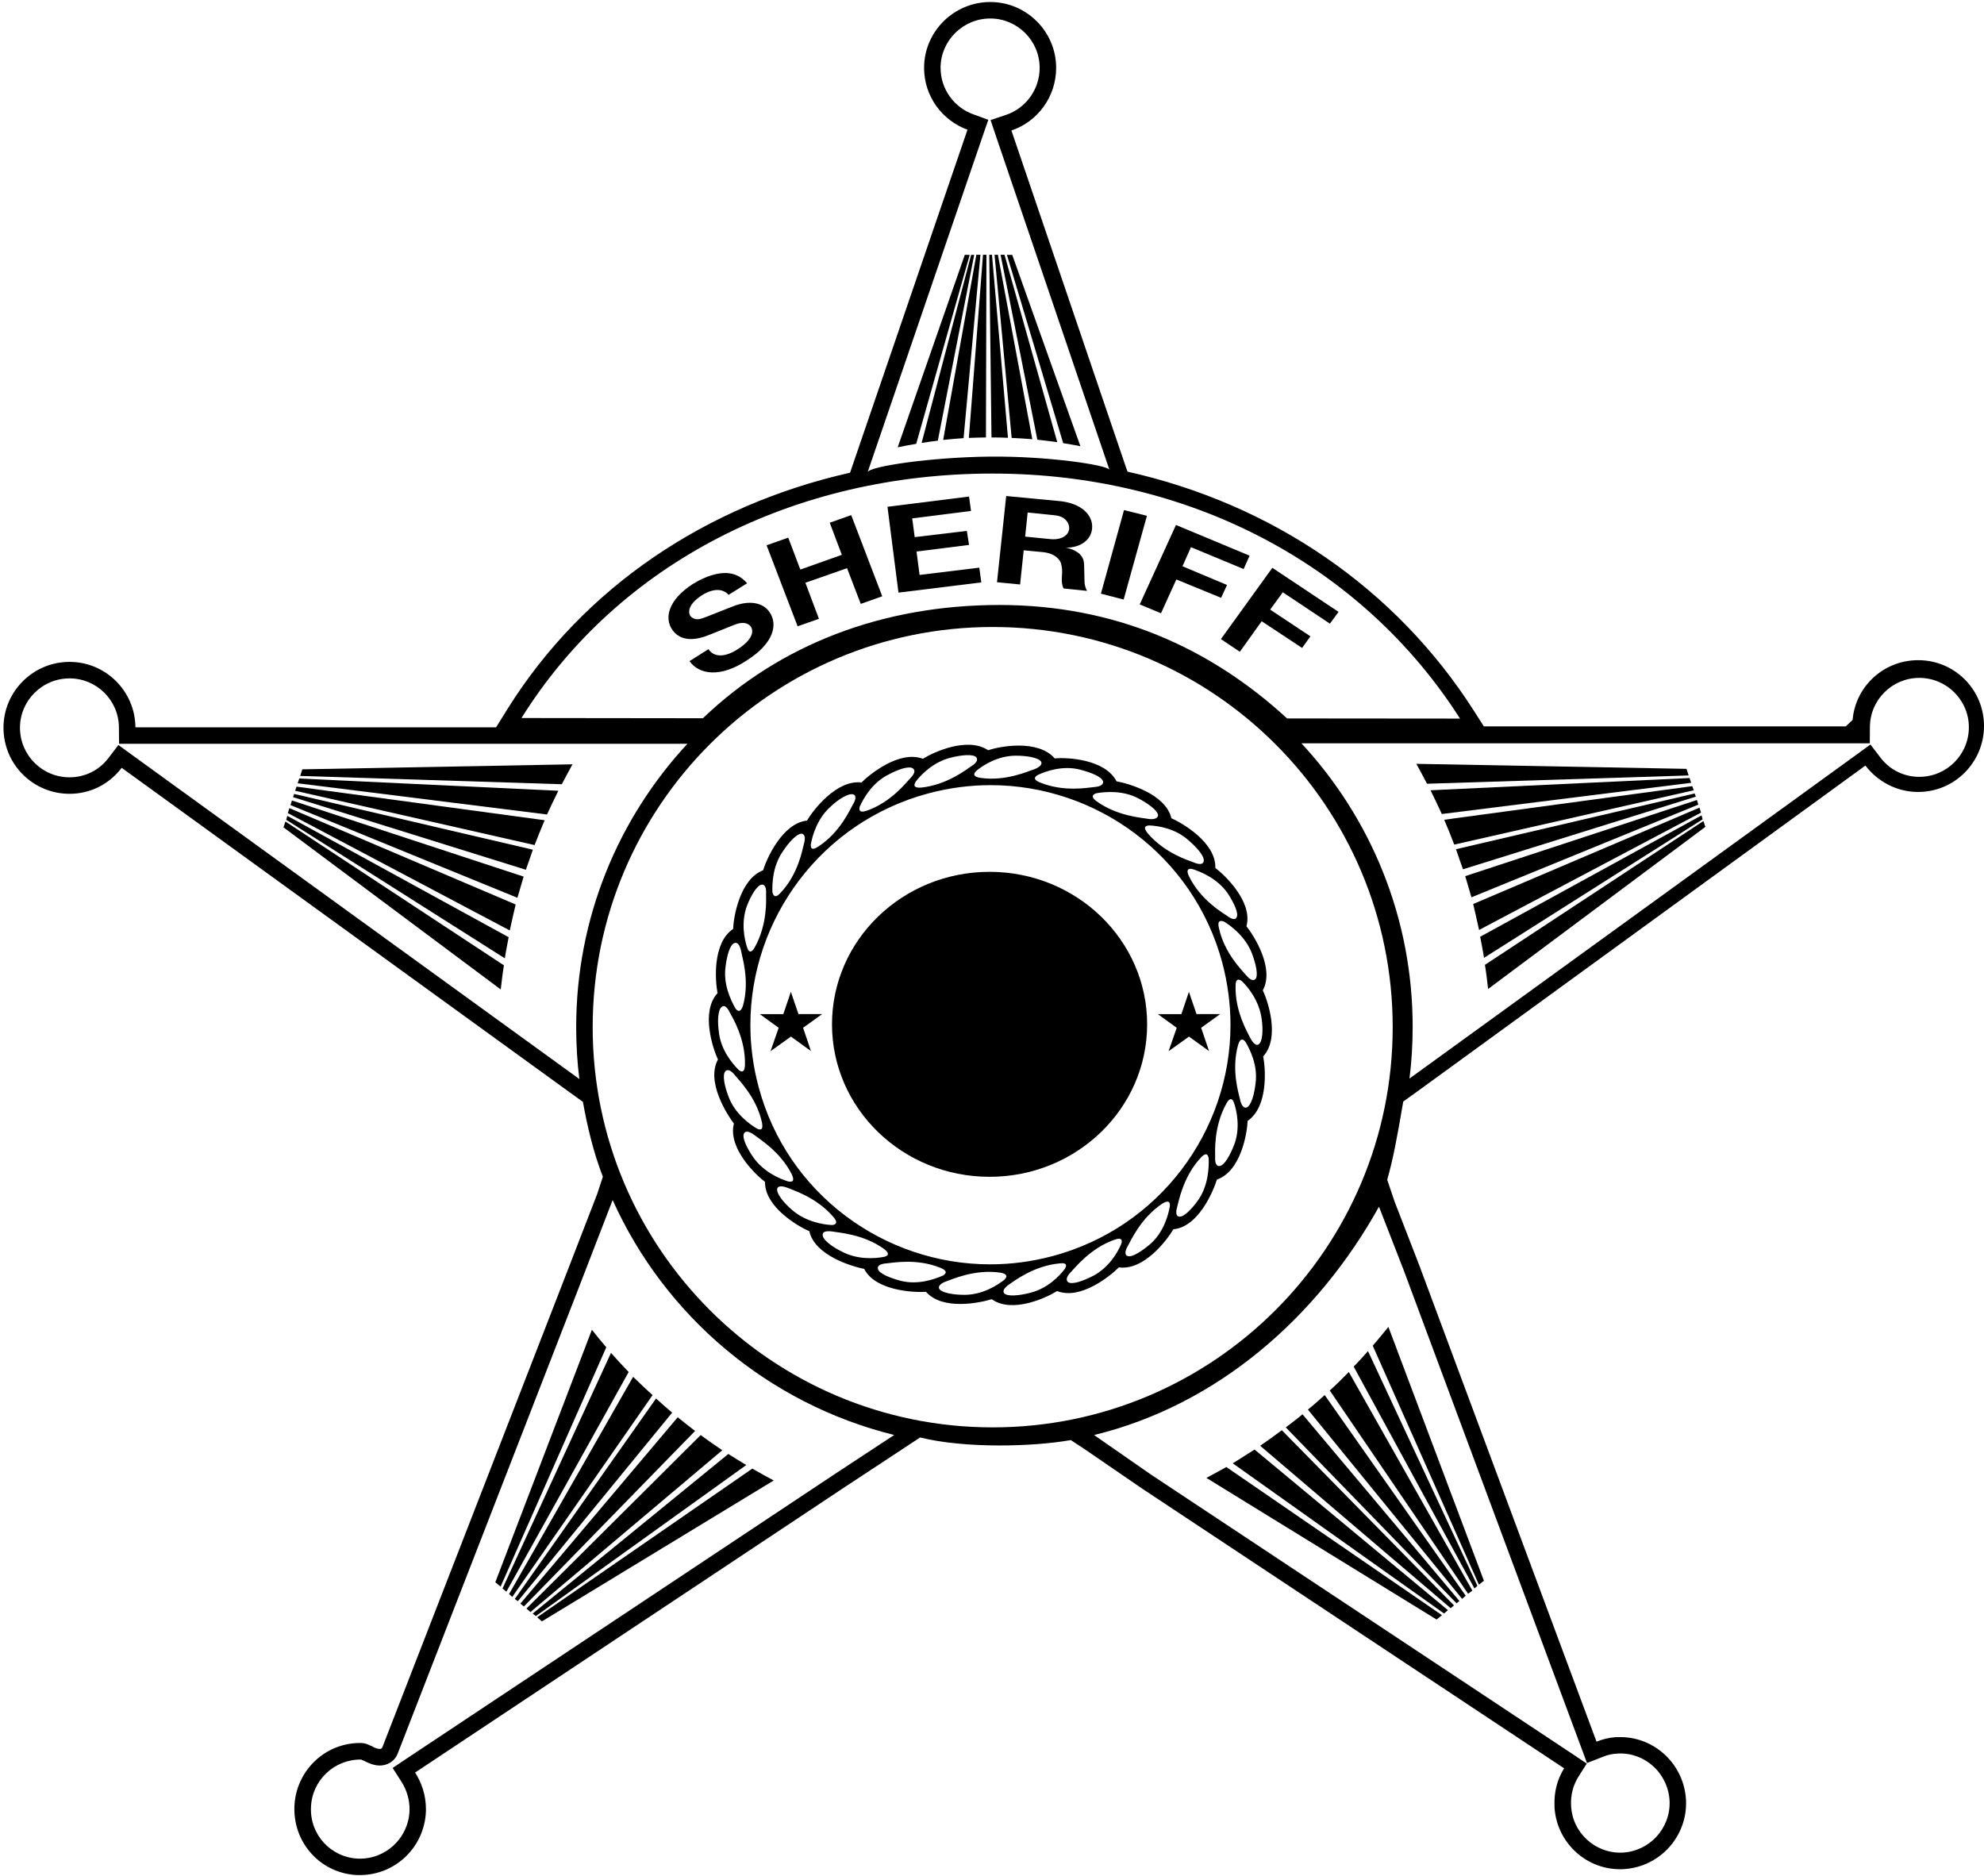 <?xml version="1.0" encoding="UTF-8"?>
<svg xmlns="http://www.w3.org/2000/svg" xmlns:xlink="http://www.w3.org/1999/xlink" width="552pt" height="522pt" viewBox="0 0 552 522" version="1.1">
<g id="surface1">
<path style=" stroke:none;fill-rule:nonzero;fill:rgb(0%,0%,0%);fill-opacity:1;" d="M 533.684 183.684 C 524.141 183.684 516.246 190.914 515.441 200.312 L 513.531 202.109 L 412.848 202.109 L 410.059 197.742 C 388.289 163.641 353.898 140.223 313.703 131.23 L 313.008 129.246 L 281.402 36.309 C 288.707 33.852 293.848 26.91 293.848 18.871 C 293.848 8.777 285.59 0.559 275.531 0.559 C 265.398 0.559 257.105 8.777 257.105 18.871 C 257.105 26.875 262.203 33.555 269.18 36.09 L 237.062 129.91 L 236.512 131.523 C 196.648 140.516 162.402 163.312 141.148 197.34 L 138.027 202.367 L 37.676 202.367 C 37.602 192.309 29.414 184.16 19.359 184.16 C 9.191 184.16 0.969 192.418 0.969 202.477 C 0.969 212.645 9.191 220.867 19.359 220.867 C 25.27 220.867 30.48 218.078 33.855 213.637 L 158.512 303.934 L 162.184 306.574 C 163.465 313.77 165.16 320.742 167.73 327.426 L 166.145 332.234 L 156.602 356.898 L 106.391 486.141 C 106.242 486.473 106.023 486.617 105.652 486.617 C 104.992 486.617 104.113 486.215 103.82 486.066 L 103.488 485.848 L 103.086 485.699 C 103.047 485.699 103.012 485.664 102.863 485.59 C 102.828 485.59 102.609 485.48 102.352 485.371 C 102.168 485.297 101.469 485.004 100.516 484.965 L 100.148 484.965 C 90.238 484.965 82.234 492.895 81.906 502.73 L 81.906 503.395 C 81.906 513.266 89.613 521.379 99.523 521.711 L 100.148 521.711 C 109.984 521.711 118.137 513.93 118.504 503.945 L 118.504 503.32 C 118.504 499.574 117.363 496.09 115.492 493.188 L 234.934 413.828 L 251.27 403.074 L 256.004 399.953 C 268.234 403.016 287.234 402.586 297.93 400.68 L 301.844 403.258 L 317.684 414.121 L 435.18 492.008 C 433.273 495.059 432.332 498.664 432.508 502.441 C 432.488 502.664 432.508 502.922 432.523 503.141 C 433.262 512.875 441.562 520.457 451.473 520.078 L 452.133 520.027 C 461.902 519.289 469.48 510.914 469.098 501.004 L 469.051 500.344 C 468.309 490.535 459.93 482.922 450.02 483.34 C 449.836 483.316 449.652 483.332 449.434 483.348 C 447.566 483.488 445.797 483.953 444.191 484.59 L 394.836 351.938 L 388.043 334.418 L 385.957 328.258 C 387.613 322.395 388.656 316.867 390.422 306.48 L 394.016 303.91 L 519 213.012 C 522.379 217.414 527.664 220.352 533.684 220.352 C 543.852 220.352 552 212.059 552 202 C 552 191.867 543.852 183.684 533.684 183.684 Z M 273.512 37.559 L 274.98 33.336 L 270.758 31.793 C 265.508 29.887 261.691 24.855 261.691 18.871 C 261.691 11.348 267.895 5.145 275.531 5.145 C 283.055 5.145 289.258 11.312 289.258 18.871 C 289.258 24.93 285.367 30.105 279.973 31.941 L 275.605 33.41 L 277.07 37.777 L 308.676 130.719 C 308.199 129.395 291.461 126.863 275.199 127.047 C 259.086 127.23 241.945 129.727 241.395 131.379 Z M 276.148 131.762 C 330.746 131.762 378.809 156.988 406.219 199.938 L 358.102 199.895 C 336.516 180.043 309.93 168.328 278.07 168.328 C 245.773 168.328 217.156 179.16 195.57 199.84 L 145.09 199.781 C 172.172 156.398 221.164 131.762 276.148 131.762 Z M 161.191 300.227 L 36.574 209.93 L 32.941 207.285 L 30.223 210.848 C 27.691 214.223 23.762 216.277 19.359 216.277 C 11.723 216.277 5.559 210.113 5.559 202.477 C 5.559 194.953 11.723 188.75 19.359 188.75 C 26.883 188.75 33.051 194.844 33.086 202.402 L 33.125 206.953 L 191.254 206.953 C 172.055 227.656 160.309 255.336 160.309 285.801 C 160.309 290.684 160.602 295.527 161.191 300.227 Z M 232.422 410.027 L 112.957 489.418 L 109.246 491.918 L 111.672 495.703 C 113.184 498.051 114.02 500.855 113.941 503.809 C 113.641 511.461 107.277 517.371 99.703 517.145 C 92.125 516.84 86.219 510.551 86.52 502.902 C 86.746 495.402 92.961 489.492 100.457 489.57 C 100.609 489.645 100.914 489.797 101.52 490.023 C 101.898 490.25 103.641 491.16 105.457 491.234 C 107.504 491.309 109.777 490.25 110.684 487.824 L 160.91 358.59 L 170.453 333.895 C 184.926 366.09 213.637 390.559 248.785 399.27 Z M 390.52 353.344 L 439.922 486.172 L 441.539 490.531 L 445.895 488.836 C 447.223 488.277 448.715 487.938 450.23 487.898 C 457.801 487.555 464.18 493.531 464.527 501.176 C 464.797 508.754 458.898 515.125 451.328 515.469 C 443.75 515.738 437.379 509.84 437.109 502.262 C 436.965 499.309 437.75 496.668 439.102 494.438 L 441.477 490.688 L 437.715 488.16 L 320.23 410.281 L 304.402 399.281 C 339.164 390.805 366.777 366.121 383.668 335.746 Z M 276.191 397.148 C 214.746 397.148 164.898 347.273 164.898 285.801 C 164.898 224.324 214.746 174.453 276.191 174.453 C 337.637 174.453 387.484 224.324 387.484 285.801 C 387.484 347.273 337.637 397.148 276.191 397.148 Z M 533.988 216.145 C 529.586 216.145 525.656 214.086 523.125 210.711 L 520.406 207.148 L 516.773 209.793 L 392.156 300.09 C 392.746 295.391 393.039 290.547 393.039 285.664 C 393.039 255.199 381.293 227.523 362.094 206.82 L 520.227 206.82 L 520.262 202.27 C 520.297 194.707 526.465 188.613 533.988 188.613 C 541.625 188.613 547.789 194.816 547.789 202.34 C 547.789 209.977 541.625 216.145 533.988 216.145 "/>
<path style=" stroke:none;fill-rule:nonzero;fill:rgb(0%,0%,0%);fill-opacity:1;" d="M 469.234 213.922 L 394.062 212.527 C 395.055 214.289 396.047 216.195 397.035 218.066 L 469.824 215.758 L 469.234 213.922 "/>
<path style=" stroke:none;fill-rule:nonzero;fill:rgb(0%,0%,0%);fill-opacity:1;" d="M 470.086 216.473 L 398.004 219.883 C 399.113 222.102 400.129 224.273 401.148 226.488 L 470.531 217.801 L 470.086 216.473 "/>
<path style=" stroke:none;fill-rule:nonzero;fill:rgb(0%,0%,0%);fill-opacity:1;" d="M 470.84 218.734 L 401.812 228.082 C 402.789 230.387 403.766 232.738 404.605 234.996 L 471.238 219.883 L 470.84 218.734 "/>
<path style=" stroke:none;fill-rule:nonzero;fill:rgb(0%,0%,0%);fill-opacity:1;" d="M 471.504 220.77 L 405.094 236.281 C 405.715 238.145 406.379 240.004 407.043 241.867 L 471.816 221.656 L 471.504 220.77 "/>
<path style=" stroke:none;fill-rule:nonzero;fill:rgb(0%,0%,0%);fill-opacity:1;" d="M 472.125 222.59 L 407.664 243.77 C 408.238 245.723 408.812 247.758 409.391 249.664 L 472.523 223.871 L 472.125 222.59 "/>
<path style=" stroke:none;fill-rule:nonzero;fill:rgb(0%,0%,0%);fill-opacity:1;" d="M 472.836 224.715 L 409.879 251.527 C 410.453 253.922 410.984 256.355 411.516 258.75 L 473.277 226.09 L 472.836 224.715 "/>
<path style=" stroke:none;fill-rule:nonzero;fill:rgb(0%,0%,0%);fill-opacity:1;" d="M 473.418 226.863 L 411.824 260.637 C 412.191 262.617 412.594 264.523 412.891 266.508 L 473.711 227.965 L 473.418 226.863 "/>
<path style=" stroke:none;fill-rule:nonzero;fill:rgb(0%,0%,0%);fill-opacity:1;" d="M 413.145 268.453 C 413.512 270.656 413.77 272.93 414.027 275.172 L 474.48 230.059 L 473.93 228.441 L 413.145 268.453 "/>
<path style=" stroke:none;fill-rule:nonzero;fill:rgb(0%,0%,0%);fill-opacity:1;" d="M 300.594 124.152 L 281.633 70.926 L 280.16 70.926 L 295.805 123.301 C 297.422 123.574 299.035 123.82 300.594 124.152 "/>
<path style=" stroke:none;fill-rule:nonzero;fill:rgb(0%,0%,0%);fill-opacity:1;" d="M 269.797 70.926 L 268.434 70.898 L 249.758 124.453 C 251.457 124.098 253.188 123.766 254.914 123.492 L 269.797 70.926 "/>
<path style=" stroke:none;fill-rule:nonzero;fill:rgb(0%,0%,0%);fill-opacity:1;" d="M 294.16 123.035 L 279.484 70.895 L 278.391 70.895 L 288.617 122.34 C 290.465 122.539 292.312 122.77 294.16 123.035 "/>
<path style=" stroke:none;fill-rule:nonzero;fill:rgb(0%,0%,0%);fill-opacity:1;" d="M 260.926 122.613 L 271.043 70.926 L 270.191 70.926 L 256.418 123.242 C 257.949 122.996 259.395 122.777 260.926 122.613 "/>
<path style=" stroke:none;fill-rule:nonzero;fill:rgb(0%,0%,0%);fill-opacity:1;" d="M 287.215 122.207 L 277.637 70.895 L 276.715 70.895 L 281.469 121.844 C 283.383 121.941 285.301 122.039 287.215 122.207 "/>
<path style=" stroke:none;fill-rule:nonzero;fill:rgb(0%,0%,0%);fill-opacity:1;" d="M 268.094 121.906 L 272.777 70.895 L 271.648 70.895 L 262.414 122.406 C 264.297 122.207 266.211 122.039 268.094 121.906 "/>
<path style=" stroke:none;fill-rule:nonzero;fill:rgb(0%,0%,0%);fill-opacity:1;" d="M 280.441 121.809 L 275.996 70.895 L 275.242 70.895 L 275.859 121.711 C 277.398 121.711 278.902 121.742 280.441 121.809 "/>
<path style=" stroke:none;fill-rule:nonzero;fill:rgb(0%,0%,0%);fill-opacity:1;" d="M 274.316 121.711 L 274.453 70.895 L 273.496 70.895 L 269.562 121.844 C 271.137 121.773 272.746 121.742 274.316 121.711 "/>
<path style=" stroke:none;fill-rule:nonzero;fill:rgb(0%,0%,0%);fill-opacity:1;" d="M 150.773 451.125 L 215.266 411.922 C 213.281 410.895 211.301 409.758 209.316 408.617 L 149.449 449.984 L 150.773 451.125 "/>
<path style=" stroke:none;fill-rule:nonzero;fill:rgb(0%,0%,0%);fill-opacity:1;" d="M 149.086 449.656 L 207.629 407.629 C 205.941 406.602 204.289 405.609 202.637 404.547 L 148.203 448.957 L 149.086 449.656 "/>
<path style=" stroke:none;fill-rule:nonzero;fill:rgb(0%,0%,0%);fill-opacity:1;" d="M 147.574 448.531 L 200.965 403.508 C 198.879 402.133 196.887 400.715 194.938 399.297 L 146.469 447.555 L 147.574 448.531 "/>
<path style=" stroke:none;fill-rule:nonzero;fill:rgb(0%,0%,0%);fill-opacity:1;" d="M 188.559 394.332 L 144.785 446.184 L 145.758 446.98 L 193.387 398.145 C 191.746 396.902 190.109 395.574 188.559 394.332 "/>
<path style=" stroke:none;fill-rule:nonzero;fill:rgb(0%,0%,0%);fill-opacity:1;" d="M 182.531 389.105 L 143.234 444.898 L 144.074 445.52 L 187.008 393.047 C 185.457 391.762 183.992 390.434 182.531 389.105 "/>
<path style=" stroke:none;fill-rule:nonzero;fill:rgb(0%,0%,0%);fill-opacity:1;" d="M 176.152 383.078 L 141.641 443.523 L 142.523 444.32 L 181.559 388.172 C 179.742 386.535 177.969 384.848 176.152 383.078 "/>
<path style=" stroke:none;fill-rule:nonzero;fill:rgb(0%,0%,0%);fill-opacity:1;" d="M 169.992 376.43 L 139.82 441.973 L 140.887 442.859 L 174.91 381.746 C 173.273 380.02 171.633 378.289 169.992 376.43 "/>
<path style=" stroke:none;fill-rule:nonzero;fill:rgb(0%,0%,0%);fill-opacity:1;" d="M 164.684 369.98 L 137.812 440.238 L 139.281 441.449 L 168.684 374.863 C 167.289 373.25 165.969 371.633 164.684 369.98 "/>
<path style=" stroke:none;fill-rule:nonzero;fill:rgb(0%,0%,0%);fill-opacity:1;" d="M 335.652 411.207 L 399.695 450.613 L 401.188 449.398 L 341.199 408.176 C 339.363 409.195 337.527 410.219 335.652 411.207 "/>
<path style=" stroke:none;fill-rule:nonzero;fill:rgb(0%,0%,0%);fill-opacity:1;" d="M 342.984 407.152 L 401.77 448.93 L 402.855 448.004 L 349.047 403.316 C 347.012 404.582 345.066 405.883 342.984 407.152 "/>
<path style=" stroke:none;fill-rule:nonzero;fill:rgb(0%,0%,0%);fill-opacity:1;" d="M 350.613 402.266 L 403.613 447.457 L 404.531 446.676 L 356.641 397.941 C 354.664 399.426 352.641 400.867 350.613 402.266 "/>
<path style=" stroke:none;fill-rule:nonzero;fill:rgb(0%,0%,0%);fill-opacity:1;" d="M 357.734 397.148 L 405.242 446.09 L 406.039 445.453 L 362.391 393.508 C 360.887 394.777 359.375 395.914 357.734 397.148 "/>
<path style=" stroke:none;fill-rule:nonzero;fill:rgb(0%,0%,0%);fill-opacity:1;" d="M 363.891 392.195 L 406.793 444.863 L 407.793 443.984 L 368.562 388.152 C 367.023 389.559 365.484 390.922 363.891 392.195 "/>
<path style=" stroke:none;fill-rule:nonzero;fill:rgb(0%,0%,0%);fill-opacity:1;" d="M 369.977 386.891 L 408.465 443.445 L 409.641 442.559 L 375.273 381.734 C 373.586 383.465 371.809 385.242 369.977 386.891 "/>
<path style=" stroke:none;fill-rule:nonzero;fill:rgb(0%,0%,0%);fill-opacity:1;" d="M 376.629 380.234 L 410.23 441.965 L 411.059 441.238 L 380.609 375.922 C 379.289 377.418 378.035 378.84 376.629 380.234 "/>
<path style=" stroke:none;fill-rule:nonzero;fill:rgb(0%,0%,0%);fill-opacity:1;" d="M 411.477 440.914 L 412.863 439.816 L 386.289 369.195 C 384.875 370.961 383.391 372.73 381.934 374.422 L 411.477 440.914 "/>
<path style=" stroke:none;fill-rule:nonzero;fill:rgb(0%,0%,0%);fill-opacity:1;" d="M 83.523 215.891 L 156.312 218.203 C 157.305 216.332 158.297 214.422 159.285 212.66 L 84.113 214.055 L 83.523 215.891 "/>
<path style=" stroke:none;fill-rule:nonzero;fill:rgb(0%,0%,0%);fill-opacity:1;" d="M 82.816 217.938 L 152.199 226.621 C 153.219 224.406 154.234 222.234 155.344 220.02 L 83.262 216.609 L 82.816 217.938 "/>
<path style=" stroke:none;fill-rule:nonzero;fill:rgb(0%,0%,0%);fill-opacity:1;" d="M 82.109 220.02 L 148.742 235.133 C 149.586 232.871 150.559 230.523 151.535 228.219 L 82.508 218.867 L 82.109 220.02 "/>
<path style=" stroke:none;fill-rule:nonzero;fill:rgb(0%,0%,0%);fill-opacity:1;" d="M 81.531 221.793 L 146.305 242 C 146.973 240.141 147.637 238.277 148.254 236.418 L 81.844 220.906 L 81.531 221.793 "/>
<path style=" stroke:none;fill-rule:nonzero;fill:rgb(0%,0%,0%);fill-opacity:1;" d="M 80.824 224.008 L 143.957 249.801 C 144.535 247.895 145.109 245.855 145.688 243.906 L 81.223 222.723 L 80.824 224.008 "/>
<path style=" stroke:none;fill-rule:nonzero;fill:rgb(0%,0%,0%);fill-opacity:1;" d="M 80.07 226.227 L 141.832 258.887 C 142.363 256.492 142.895 254.055 143.469 251.66 L 80.516 224.852 L 80.07 226.227 "/>
<path style=" stroke:none;fill-rule:nonzero;fill:rgb(0%,0%,0%);fill-opacity:1;" d="M 79.637 228.102 L 140.461 266.645 C 140.754 264.66 141.156 262.754 141.523 260.77 L 79.93 227 L 79.637 228.102 "/>
<path style=" stroke:none;fill-rule:nonzero;fill:rgb(0%,0%,0%);fill-opacity:1;" d="M 78.867 230.195 L 139.32 275.305 C 139.578 273.066 139.836 270.789 140.203 268.59 L 79.418 228.578 L 78.867 230.195 "/>
<path style=" stroke:none;fill-rule:nonzero;fill:rgb(0%,0%,0%);fill-opacity:1;" d="M 344.961 181.344 L 351.031 172.852 L 362.277 180.281 L 364.59 177.051 L 353.395 169.617 L 356.906 164.793 L 370.008 173.527 L 372.418 170.246 L 353.996 157.988 L 339.688 177.82 L 344.961 181.344 "/>
<path style=" stroke:none;fill-rule:nonzero;fill:rgb(0%,0%,0%);fill-opacity:1;" d="M 227.844 172.176 L 224.078 162.141 L 235.672 158.086 L 239.488 168.027 L 245.461 165.902 L 236.828 143.32 L 230.855 145.441 L 234.219 154.371 L 222.672 158.473 L 219.309 149.594 L 213.285 151.715 L 221.918 174.254 L 227.844 172.176 "/>
<path style=" stroke:none;fill-rule:nonzero;fill:rgb(0%,0%,0%);fill-opacity:1;" d="M 323.023 170.633 L 327.289 161.223 L 339.738 166.336 L 341.395 162.766 L 328.996 157.555 L 331.355 152.246 L 346.012 158.328 L 347.672 154.609 L 327.188 146.07 L 317.098 168.172 L 323.023 170.633 "/>
<path style=" stroke:none;fill-rule:nonzero;fill:rgb(0%,0%,0%);fill-opacity:1;" d="M 207.762 183.758 C 215.391 178.934 216.445 173.672 214.09 170.293 C 212.379 167.785 208.664 166.77 203.695 168.797 L 196.719 171.551 C 194.66 172.371 194.309 172.32 193.707 172.273 C 193.004 172.176 192.5 171.887 192.098 171.406 C 191.297 170.199 191.648 167.977 195.312 165.613 C 197.121 164.453 198.828 164.07 199.98 164.164 C 201.086 164.262 202.09 164.746 202.691 165.516 L 207.863 162.285 C 206.105 160.258 204.199 159.535 202.09 159.438 C 199.93 159.34 196.469 160.16 192.703 162.523 C 185.875 166.965 184.77 172.031 187.078 175.266 C 188.887 177.82 192.148 178.738 197.27 176.664 L 203.297 174.254 C 204.297 173.863 205.855 173.094 207.312 173.383 C 208.062 173.527 208.566 173.914 208.867 174.301 C 209.77 175.602 209.469 177.871 205.352 180.574 C 201.285 183.227 198.426 182.648 197.121 180.621 L 191.848 183.949 C 194.461 187.664 200.332 188.68 207.762 183.758 "/>
<path style=" stroke:none;fill-rule:nonzero;fill:rgb(0%,0%,0%);fill-opacity:1;" d="M 284.82 153.113 L 290.391 153.645 C 292.699 153.938 294.105 154.852 294.91 156.105 C 295.262 156.688 295.312 157.219 295.41 157.746 C 295.812 159.773 294.91 161.754 295.914 163.73 L 302.438 164.406 C 302.09 163.781 301.738 162.766 301.738 161.801 L 301.637 157.508 C 301.637 155.77 301.184 154.996 300.434 154.176 C 299.527 153.355 298.121 152.633 296.516 152.391 C 300.582 152.391 303.492 150.316 303.844 147.133 C 304.246 143.32 300.781 139.797 294.156 139.363 L 279.949 138.012 L 277.391 161.996 L 283.816 162.621 Z M 285.922 142.598 L 293.004 143.32 C 294.711 143.465 295.211 143.754 295.812 144.094 C 296.969 144.816 297.57 146.07 297.469 147.18 C 297.27 148.965 295.262 150.363 292.047 149.98 L 285.223 149.305 L 285.922 142.598 "/>
<path style=" stroke:none;fill-rule:nonzero;fill:rgb(0%,0%,0%);fill-opacity:1;" d="M 273.023 162.043 L 272.469 157.941 L 255.855 159.969 L 255 153.453 L 269.609 151.617 L 269.008 147.711 L 254.496 149.449 L 253.797 144.234 L 270.16 142.16 L 269.609 138.156 L 246.918 141.004 L 249.98 164.891 L 273.023 162.043 "/>
<path style=" stroke:none;fill-rule:nonzero;fill:rgb(0%,0%,0%);fill-opacity:1;" d="M 319.105 143.512 L 312.73 141.922 L 306.305 165.18 L 312.629 166.82 L 319.105 143.512 "/>
<path style=" stroke:none;fill-rule:nonzero;fill:rgb(0%,0%,0%);fill-opacity:1;" d="M 351.344 275.551 C 354.695 269.391 348.852 260.309 346.797 257.715 C 348.637 250.906 340.738 243.445 338.141 241.504 C 338.359 234.367 328.836 228.961 325.914 227.664 C 324.289 220.855 313.797 217.938 310.656 217.398 C 307.41 211.129 296.699 210.695 293.453 211.02 C 288.801 205.613 277.98 207.668 274.953 208.75 C 269.109 204.855 259.48 209.398 256.773 211.129 C 250.281 208.641 241.949 215.449 239.68 217.723 C 232.754 216.855 226.152 225.504 224.531 228.312 C 217.605 229.07 213.277 239.016 212.305 242.148 C 205.812 244.637 204.078 255.23 203.973 258.473 C 198.129 262.363 198.996 273.172 199.645 276.309 C 194.883 281.496 198.348 291.766 199.754 294.793 C 196.398 300.953 202.242 310.031 204.188 312.629 C 202.457 319.438 210.246 326.895 212.844 328.84 C 212.738 335.867 222.148 341.273 225.18 342.57 C 226.695 349.379 237.191 352.406 240.438 353.055 C 243.574 359.215 254.395 359.648 257.641 359.434 C 262.293 364.727 272.789 362.457 275.926 361.484 C 281.66 365.594 291.398 360.945 294.105 359.215 C 300.703 361.809 309.035 354.891 311.309 352.621 C 318.34 353.594 324.832 344.84 326.457 342.027 C 333.488 341.379 337.602 331.328 338.574 328.191 C 345.281 325.922 347.016 315.113 347.121 311.871 C 352.965 307.871 352.098 297.172 351.449 293.926 C 356.211 288.738 352.746 278.469 351.344 275.551 Z M 348.324 265.277 C 349.402 268.09 350.16 271.441 349.297 272.414 C 348.648 273.062 347.672 272.52 346.699 271.332 C 345.727 270.145 340.641 265.277 339.125 258.145 C 338.691 256.309 339.34 255.984 340.531 256.414 C 342.695 257.711 346.59 260.738 348.324 265.277 Z M 341.535 248.484 C 343.16 250.973 344.781 254.105 344.023 255.297 C 343.699 256.055 342.512 255.727 341.32 254.754 C 340.023 253.891 333.965 250.324 330.824 243.836 C 329.961 242.109 330.5 241.566 331.691 241.785 C 334.18 242.539 338.723 244.484 341.535 248.484 Z M 330.766 233.879 C 333.039 235.824 335.312 238.422 334.879 239.719 C 334.66 240.582 333.578 240.582 332.066 239.934 C 330.656 239.395 323.949 237.34 319.297 231.824 C 318.105 230.312 318.43 229.773 319.73 229.664 C 322.328 229.773 327.09 230.527 330.766 233.879 Z M 316.684 222.117 C 319.391 223.523 322.203 225.578 322.203 226.875 C 322.094 227.738 321.012 228.062 319.496 227.848 C 317.984 227.523 310.949 227.199 305 222.875 C 303.594 221.797 303.809 221.145 305 220.715 C 307.488 220.281 312.355 219.848 316.684 222.117 Z M 300.414 214.117 C 303.336 214.875 306.582 216.062 306.906 217.469 C 307.016 218.336 306.043 218.871 304.527 218.98 C 302.906 219.09 296.09 220.496 289.27 217.684 C 287.539 216.93 287.648 216.281 288.73 215.633 C 291.004 214.551 295.656 212.93 300.414 214.117 Z M 282.664 210.258 C 285.695 210.258 289.051 210.801 289.699 211.988 C 290.023 212.746 289.156 213.5 287.75 214.043 C 286.238 214.477 279.852 217.5 272.711 216.422 C 270.871 216.098 270.656 215.445 271.629 214.477 C 273.578 212.852 277.688 210.258 282.664 210.258 Z M 254.754 217.52 C 256.27 215.465 259.73 212.004 264.492 210.816 C 267.414 210.059 270.766 209.734 271.633 210.707 C 272.172 211.465 271.633 212.328 270.227 213.195 C 268.926 214.059 263.52 218.383 256.27 219.141 C 254.32 219.246 254.105 218.598 254.754 217.52 Z M 239.207 224.422 C 240.289 222.043 242.672 217.828 247.105 215.559 C 249.703 214.152 252.949 212.965 254.031 213.828 C 254.789 214.367 254.355 215.449 253.273 216.531 C 252.191 217.609 247.973 223.234 241.047 225.609 C 239.316 226.152 238.883 225.609 239.207 224.422 Z M 225.602 234.902 C 226.031 232.414 227.438 227.66 231.117 224.414 C 233.281 222.363 236.203 220.523 237.504 221.066 C 238.258 221.391 238.152 222.473 237.285 223.875 C 236.527 225.172 233.715 231.66 227.656 235.551 C 226.031 236.633 225.492 236.199 225.602 234.902 Z M 217.836 236.844 C 219.457 234.355 221.836 231.762 223.137 231.98 C 224 232.195 224.109 233.277 223.676 234.789 C 223.242 236.305 222.16 243.223 217.074 248.516 C 215.887 249.812 215.238 249.488 214.91 248.301 C 214.805 245.707 215.02 240.844 217.836 236.844 Z M 207.844 251.973 C 208.926 249.16 210.656 246.242 211.953 246.137 C 212.82 246.027 213.254 247.109 213.145 248.621 C 213.145 250.242 213.578 257.16 210.008 263.539 C 209.141 265.16 208.383 265.051 207.953 263.863 C 207.086 261.379 206.113 256.621 207.844 251.973 Z M 201.855 269.09 C 202.18 266.172 203.047 262.82 204.344 262.387 C 205.211 262.062 205.859 263.035 206.184 264.551 C 206.398 266.062 208.672 272.766 206.723 279.789 C 206.184 281.52 205.426 281.629 204.668 280.656 C 203.367 278.387 201.203 273.953 201.855 269.09 Z M 200.883 280.094 C 201.531 279.555 202.395 280.312 203.047 281.719 C 203.805 283.121 207.48 289.066 207.266 296.418 C 207.156 298.254 206.508 298.473 205.535 297.715 C 203.695 295.879 200.559 292.094 200.016 287.23 C 199.582 284.203 199.691 280.852 200.883 280.094 Z M 202.711 305.16 C 201.629 302.352 200.871 299 201.848 298.027 C 202.496 297.379 203.469 297.922 204.441 299.109 C 205.414 300.406 210.504 305.27 212.016 312.402 C 212.34 314.242 211.801 314.566 210.609 314.023 C 208.445 312.727 204.441 309.809 202.711 305.16 Z M 209.605 322.035 C 207.879 319.551 206.359 316.523 207.012 315.336 C 207.445 314.578 208.527 314.797 209.824 315.766 C 211.016 316.738 217.074 320.309 220.32 326.793 C 221.078 328.523 220.645 328.953 219.348 328.738 C 216.855 327.98 212.422 326.035 209.605 322.035 Z M 220.363 336.633 C 218.09 334.688 215.926 332.094 216.25 330.688 C 216.469 329.93 217.656 329.93 219.066 330.473 C 220.473 331.121 227.18 333.066 231.941 338.688 C 233.133 340.094 232.699 340.738 231.508 340.848 C 228.91 340.738 224.043 339.875 220.363 336.633 Z M 234.297 348.27 C 231.59 346.973 228.777 344.918 228.887 343.512 C 228.887 342.648 229.969 342.434 231.59 342.648 C 233.105 342.973 240.141 343.297 245.98 347.512 C 247.496 348.699 247.281 349.352 246.09 349.672 C 243.492 350.215 238.621 350.539 234.297 348.27 Z M 250.641 356.379 C 247.719 355.621 244.473 354.324 244.258 353.027 C 244.039 352.16 245.012 351.621 246.637 351.516 C 248.152 351.406 255.078 350 261.785 352.812 C 263.516 353.566 263.406 354.215 262.434 354.863 C 260.055 355.945 255.402 357.566 250.641 356.379 Z M 268.324 360.27 C 265.293 360.27 261.938 359.73 261.289 358.539 C 260.965 357.785 261.832 357.027 263.348 356.488 C 264.754 356.055 271.137 353.027 278.387 354.109 C 280.227 354.434 280.336 355.191 279.469 356.055 C 277.41 357.676 273.301 360.27 268.324 360.27 Z M 296.27 353.027 C 294.754 355.082 291.398 358.539 286.531 359.73 C 283.609 360.484 280.254 360.812 279.391 359.836 C 278.848 359.188 279.496 358.215 280.797 357.352 C 282.094 356.488 287.613 352.164 294.863 351.516 C 296.703 351.297 296.918 351.945 296.27 353.027 Z M 311.953 346.109 C 310.98 348.488 308.492 352.703 304.164 354.973 C 301.461 356.379 298.215 357.566 297.129 356.703 C 296.48 356.16 296.805 355.078 297.887 354 C 298.969 352.918 303.297 347.297 310.113 344.922 C 311.953 344.27 312.387 344.922 311.953 346.109 Z M 325.484 335.621 C 325.051 338.109 323.754 342.863 320.074 346.105 C 317.805 348.051 314.883 349.996 313.691 349.457 C 312.824 349.133 313.039 347.945 313.801 346.648 C 314.559 345.352 317.371 338.863 323.43 334.863 C 325.051 333.891 325.594 334.324 325.484 335.621 Z M 292.82 349.5 C 287.039 351.039 281.219 351.785 275.48 351.785 C 246.035 351.785 219.004 332.199 211.062 302.422 C 209.523 296.684 208.773 290.902 208.773 285.203 C 208.773 255.719 228.484 228.73 258.305 220.746 C 264.086 219.207 269.906 218.457 275.605 218.457 C 305.09 218.457 332.039 238.047 340.062 267.82 C 341.602 273.645 342.352 279.465 342.352 285.164 C 342.352 314.648 322.598 341.555 292.82 349.5 Z M 333.473 333.754 C 331.742 336.242 329.363 338.727 328.062 338.512 C 327.199 338.402 327.09 337.324 327.523 335.809 C 327.953 334.297 329.145 327.379 334.121 322.082 C 335.422 320.676 336.07 321 336.285 322.297 C 336.395 324.785 336.18 329.758 333.473 333.754 Z M 343.387 318.492 C 342.305 321.305 340.684 324.328 339.273 324.438 C 338.41 324.547 337.977 323.465 338.086 321.953 C 338.086 320.332 337.652 313.414 341.223 307.035 C 342.09 305.414 342.848 305.523 343.277 306.711 C 344.145 309.09 345.117 313.953 343.387 318.492 Z M 349.336 301.344 C 349.012 304.371 348.145 307.613 346.848 308.152 C 345.98 308.371 345.332 307.504 345.008 305.883 C 344.684 304.371 342.52 297.777 344.465 290.75 C 345.008 288.91 345.766 288.91 346.523 289.887 C 347.82 292.047 349.984 296.48 349.336 301.344 Z M 350.156 290.594 C 349.508 291.027 348.645 290.27 347.887 288.867 C 347.238 287.461 343.559 281.516 343.773 274.273 C 343.773 272.434 344.531 272.219 345.504 272.977 C 347.344 274.703 350.375 278.598 351.023 283.461 C 351.457 286.379 351.348 289.84 350.156 290.594 "/>
<path style=" stroke:none;fill-rule:nonzero;fill:rgb(0%,0%,0%);fill-opacity:1;" d="M 275.324 242.574 C 251.113 242.574 231.484 261.57 231.484 285 C 231.484 308.434 251.113 327.43 275.324 327.43 C 299.535 327.43 319.164 308.434 319.164 285 C 319.164 261.57 299.535 242.574 275.324 242.574 "/>
<path style=" stroke:none;fill-rule:nonzero;fill:rgb(0%,0%,0%);fill-opacity:1;" d="M 222.152 282.152 L 220.039 275.965 L 217.941 282.164 L 211.395 282.164 L 216.648 285.973 L 214.379 292.484 L 220.055 288.418 L 225.633 292.445 L 223.441 285.965 L 228.746 282.152 L 222.152 282.152 "/>
<path style=" stroke:none;fill-rule:nonzero;fill:rgb(0%,0%,0%);fill-opacity:1;" d="M 332.902 282.152 L 330.785 275.965 L 328.691 282.164 L 322.145 282.164 L 327.398 285.973 L 325.129 292.484 L 330.805 288.418 L 336.383 292.445 L 334.191 285.965 L 339.492 282.152 L 332.902 282.152 "/>
</g>
</svg>
